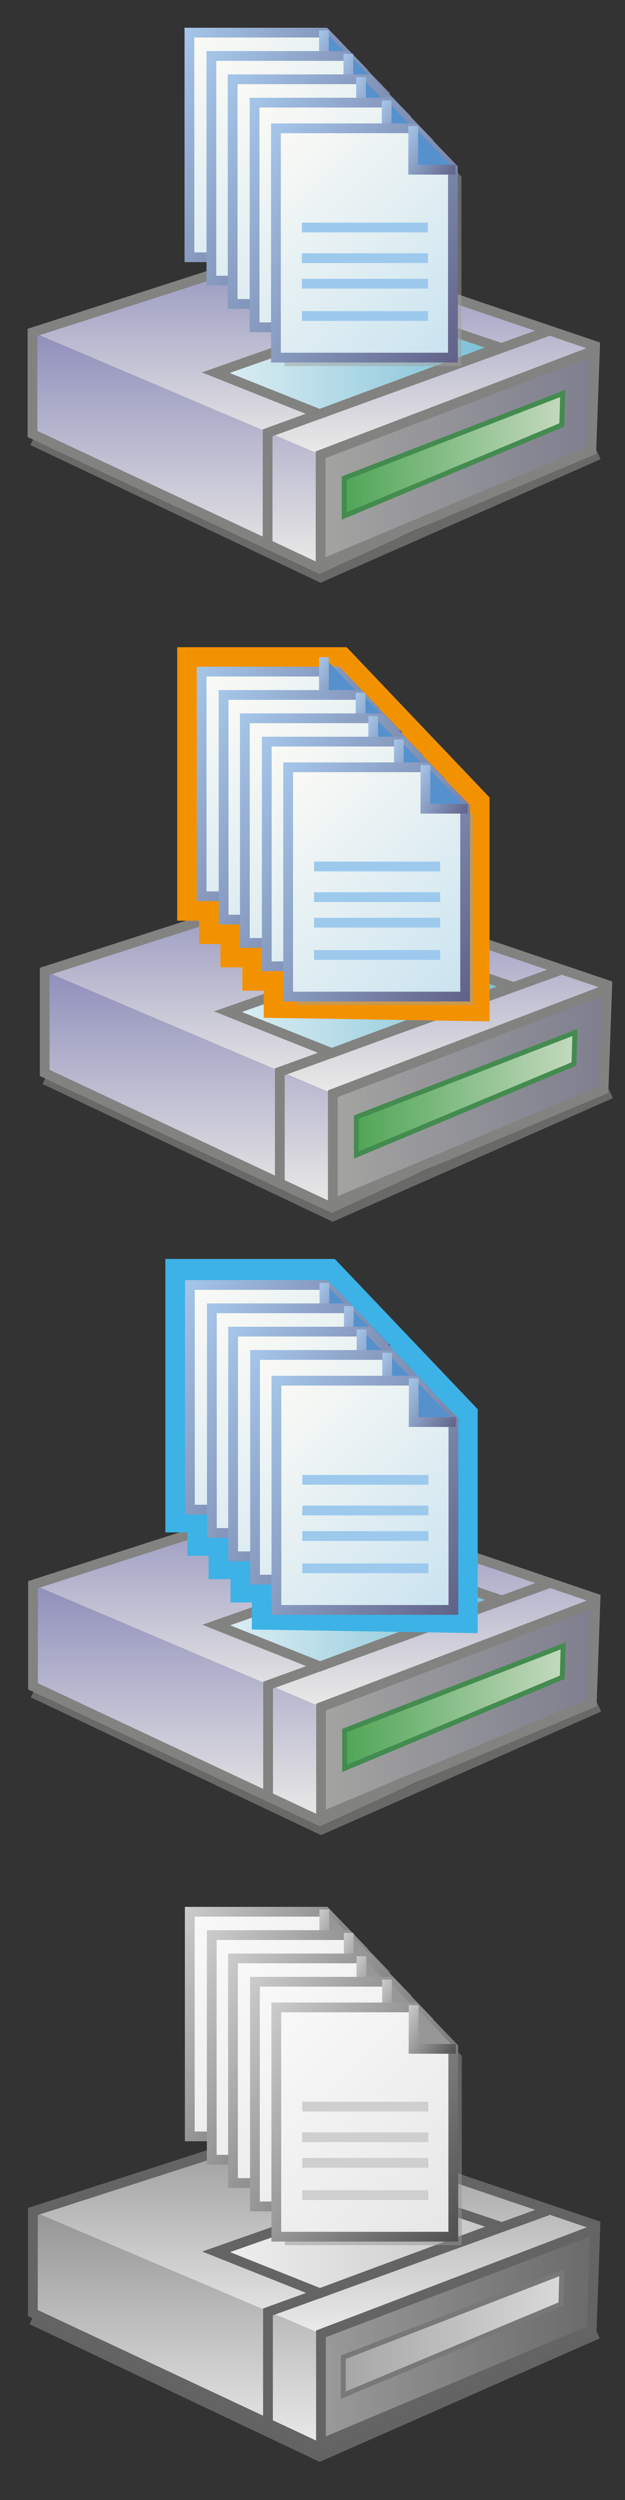 <?xml version="1.0" encoding="utf-8"?>
<!-- Generator: Adobe Illustrator 27.0.1, SVG Export Plug-In . SVG Version: 6.00 Build 0)  -->
<svg version="1.1" id="Calque_1" xmlns="http://www.w3.org/2000/svg" xmlns:xlink="http://www.w3.org/1999/xlink" x="0px" y="0px"
	 viewBox="0 0 512 2048" style="enable-background:new 0 0 512 2048;" xml:space="preserve">
<rect x="0" y="0" width="512" height="2048" fill="#333333" stroke="none"/>
<style type="text/css">
	.st0{opacity:0.5;fill:none;stroke:#A1A09F;stroke-width:8;stroke-miterlimit:10;enable-background:new    ;}
	.st1{fill:url(#SVGID_1_);}
	.st2{fill:url(#SVGID_00000099661683903069127630000016313929274192638371_);}
	.st3{fill:none;stroke:#020203;stroke-miterlimit:10;}
	.st4{fill:none;stroke:#828380;stroke-width:8;stroke-miterlimit:10;}
	.st5{fill:url(#SVGID_00000152260087557813485290000014756972672691488151_);stroke:#828380;stroke-width:8;stroke-miterlimit:10;}
	.st6{fill:url(#SVGID_00000041283657454046322210000017317683723567199878_);stroke:#448B50;stroke-width:4;stroke-miterlimit:10;}
	.st7{fill:url(#SVGID_00000039832147568365774740000016140841677859735953_);stroke:#828380;stroke-width:8;stroke-miterlimit:10;}
	.st8{opacity:0.5;fill:#A1A09F;enable-background:new    ;}
	.st9{fill:none;stroke:#3CB2E6;stroke-width:40;stroke-linecap:round;stroke-miterlimit:10;}
	.st10{fill:url(#SVGID_00000047769406999277853120000016914121389670790791_);}
	.st11{fill:url(#SVGID_00000007417246064102371420000002197594413632945342_);}
	.st12{fill:url(#SVGID_00000129203261480949398100000002345410838921682335_);stroke:#828380;stroke-width:8;stroke-miterlimit:10;}
	.st13{fill:url(#SVGID_00000027592502894945740620000007665852462444192682_);stroke:#448B50;stroke-width:4;stroke-miterlimit:10;}
	.st14{fill:url(#SVGID_00000119838514842981338740000010323245248542875040_);stroke:#828380;stroke-width:8;stroke-miterlimit:10;}
	.st15{fill:none;stroke:#F39200;stroke-width:40;stroke-miterlimit:10;}
	.st16{fill:url(#SVGID_00000112602768184746502590000008887924370218124164_);}
	.st17{fill:url(#SVGID_00000168088763309087183080000001394758278481955724_);}
	.st18{fill:url(#SVGID_00000005248742398025174360000011238534241788195986_);stroke:#828380;stroke-width:8;stroke-miterlimit:10;}
	.st19{fill:url(#SVGID_00000031193639299782190000000004910606189903158677_);stroke:#448B50;stroke-width:4;stroke-miterlimit:10;}
	.st20{fill:url(#SVGID_00000073696048831467073330000011509300914969746338_);stroke:#828380;stroke-width:8;stroke-miterlimit:10;}
	
		.st21{fill:url(#SVGID_00000112629847341626559270000002308336583106870938_);stroke:url(#SVGID_00000098213423829770647440000007790609023431488944_);stroke-width:8;stroke-miterlimit:10;}
	.st22{fill:#5591CD;stroke:url(#SVGID_00000144313928347109209570000014278672397602617738_);stroke-width:8;stroke-miterlimit:10;}
	.st23{fill:#5591CD;stroke:url(#SVGID_00000111186250831393049080000003598760289197476537_);stroke-width:8;stroke-miterlimit:10;}
	
		.st24{fill:url(#SVGID_00000022534560704160226400000010303180187252442034_);stroke:url(#SVGID_00000150089682510504330470000006797489643332514481_);stroke-width:8;stroke-miterlimit:10;}
	.st25{fill:#5591CD;stroke:url(#SVGID_00000160157266330032468280000012928537527527833221_);stroke-width:8;stroke-miterlimit:10;}
	.st26{fill:#5591CD;stroke:url(#SVGID_00000083778154024044915040000003853798796761552769_);stroke-width:8;stroke-miterlimit:10;}
	
		.st27{fill:url(#SVGID_00000002372038631281678500000017286735029316644269_);stroke:url(#SVGID_00000078011456953101999750000011763479523980582307_);stroke-width:8;stroke-miterlimit:10;}
	.st28{fill:#5591CD;stroke:url(#SVGID_00000130626484169632588140000016639268174688204463_);stroke-width:8;stroke-miterlimit:10;}
	.st29{fill:#5591CD;stroke:url(#SVGID_00000055694176678046933420000005049864939406377368_);stroke-width:8;stroke-miterlimit:10;}
	
		.st30{fill:url(#SVGID_00000018916578003845937070000007189369326787144625_);stroke:url(#SVGID_00000180330096681087778380000007802825294580695710_);stroke-width:8;stroke-miterlimit:10;}
	.st31{fill:#5591CD;stroke:url(#SVGID_00000039127443460917312140000003175953365406957977_);stroke-width:8;stroke-miterlimit:10;}
	.st32{fill:#5591CD;stroke:url(#SVGID_00000142857252457255452120000003309347079678740159_);stroke-width:8;stroke-miterlimit:10;}
	
		.st33{fill:url(#SVGID_00000002379704382182233670000008922577501111624637_);stroke:url(#SVGID_00000114772045728542813350000011667629032905839539_);stroke-width:8;stroke-miterlimit:10;}
	.st34{fill:#5591CD;stroke:url(#SVGID_00000109008172835426259440000018065805324454050704_);stroke-width:8;stroke-miterlimit:10;}
	.st35{fill:none;stroke:#9DC9ED;stroke-width:8;stroke-miterlimit:10;}
	
		.st36{fill:url(#SVGID_00000103244456931526848040000003439195799082103217_);stroke:url(#SVGID_00000134250894150047843450000009704119933367234210_);stroke-width:8;stroke-miterlimit:10;}
	.st37{fill:#5591CD;stroke:url(#SVGID_00000147908287926502693690000011917684861611707265_);stroke-width:8;stroke-miterlimit:10;}
	.st38{fill:#5591CD;stroke:url(#SVGID_00000162312855986507687920000011303053066299420311_);stroke-width:8;stroke-miterlimit:10;}
	
		.st39{fill:url(#SVGID_00000065061787734928905110000001511111544417236626_);stroke:url(#SVGID_00000133519982602960474030000001663229916548553146_);stroke-width:8;stroke-miterlimit:10;}
	.st40{fill:#5591CD;stroke:url(#SVGID_00000061449255498705671510000000840969143927735482_);stroke-width:8;stroke-miterlimit:10;}
	.st41{fill:#5591CD;stroke:url(#SVGID_00000052063202726562192120000004458644805019086774_);stroke-width:8;stroke-miterlimit:10;}
	
		.st42{fill:url(#SVGID_00000106853920856629971180000000589837126818816908_);stroke:url(#SVGID_00000053526293686735596610000008458814038757502899_);stroke-width:8;stroke-miterlimit:10;}
	.st43{fill:#5591CD;stroke:url(#SVGID_00000070084674788058864090000007796069202159098041_);stroke-width:8;stroke-miterlimit:10;}
	.st44{fill:#5591CD;stroke:url(#SVGID_00000049925871795742864970000002585548400496151198_);stroke-width:8;stroke-miterlimit:10;}
	
		.st45{fill:url(#SVGID_00000061471255692439033510000006795729036424511369_);stroke:url(#SVGID_00000049917704169788086450000002111909707582760613_);stroke-width:8;stroke-miterlimit:10;}
	.st46{fill:#5591CD;stroke:url(#SVGID_00000125590016807441083300000003526578404142646701_);stroke-width:8;stroke-miterlimit:10;}
	.st47{fill:#5591CD;stroke:url(#SVGID_00000156584244545652687010000015211944033328169141_);stroke-width:8;stroke-miterlimit:10;}
	
		.st48{fill:url(#SVGID_00000153705220234480043690000011542473724407209623_);stroke:url(#SVGID_00000068642581513939622170000004489791317823023529_);stroke-width:8;stroke-miterlimit:10;}
	.st49{fill:#5591CD;stroke:url(#SVGID_00000076565697257721436600000006644069831742940819_);stroke-width:8;stroke-miterlimit:10;}
	.st50{opacity:0.5;fill:none;stroke:#949494;stroke-width:8;stroke-miterlimit:10;enable-background:new    ;}
	.st51{fill:url(#SVGID_00000152248442598500953480000017260812963299540386_);}
	.st52{fill:url(#SVGID_00000155106632436000801340000001255012740159694009_);}
	.st53{fill:none;stroke:#000000;stroke-miterlimit:10;}
	.st54{fill:none;stroke:#646464;stroke-width:8;stroke-miterlimit:10;}
	.st55{fill:url(#SVGID_00000121988130330326201020000003227706456501414335_);stroke:#646464;stroke-width:8;stroke-miterlimit:10;}
	.st56{fill:url(#SVGID_00000064355224951705904480000001422090457614801838_);stroke:#787878;stroke-width:4;stroke-miterlimit:10;}
	.st57{fill:url(#SVGID_00000074434346455181235260000010147452561080557986_);stroke:#646464;stroke-width:8;stroke-miterlimit:10;}
	
		.st58{fill:url(#SVGID_00000046314442572368803870000018301830781661670314_);stroke:url(#SVGID_00000085222548382734043450000017024924451519939472_);stroke-width:8;stroke-miterlimit:10;}
	.st59{fill:#979797;stroke:url(#SVGID_00000137093266332400095770000008609943561702513281_);stroke-width:8;stroke-miterlimit:10;}
	.st60{fill:#979797;stroke:url(#SVGID_00000134245350537521336710000013410055493402422445_);stroke-width:8;stroke-miterlimit:10;}
	
		.st61{fill:url(#SVGID_00000038415615012485784430000018127787059414324917_);stroke:url(#SVGID_00000082329224878898191820000007025512584489431974_);stroke-width:8;stroke-miterlimit:10;}
	.st62{fill:#979797;stroke:url(#SVGID_00000126311263831188986490000003516982516179008432_);stroke-width:8;stroke-miterlimit:10;}
	.st63{fill:#979797;stroke:url(#SVGID_00000126308217890666726370000006747966708159568515_);stroke-width:8;stroke-miterlimit:10;}
	
		.st64{fill:url(#SVGID_00000035489018939161436040000006494600449962669702_);stroke:url(#SVGID_00000122715125300664642670000014290847730114696086_);stroke-width:8;stroke-miterlimit:10;}
	.st65{fill:#979797;stroke:url(#SVGID_00000029011779586421606630000002679979256486559117_);stroke-width:8;stroke-miterlimit:10;}
	.st66{fill:#979797;stroke:url(#SVGID_00000132085153043084996790000005378245405078959274_);stroke-width:8;stroke-miterlimit:10;}
	
		.st67{fill:url(#SVGID_00000081606665010167062820000015785055477885905844_);stroke:url(#SVGID_00000121995848264964106120000009368918768362086563_);stroke-width:8;stroke-miterlimit:10;}
	.st68{fill:#979797;stroke:url(#SVGID_00000105405911920040296870000014386257529189254289_);stroke-width:8;stroke-miterlimit:10;}
	.st69{fill:#979797;stroke:url(#SVGID_00000054958386224724282790000001988224731274111872_);stroke-width:8;stroke-miterlimit:10;}
	.st70{opacity:0.5;fill:#949494;enable-background:new    ;}
	
		.st71{fill:url(#SVGID_00000178910192390628273070000015822982769948429503_);stroke:url(#SVGID_00000150073096035242178290000013809523959438063500_);stroke-width:8;stroke-miterlimit:10;}
	.st72{fill:#979797;stroke:url(#SVGID_00000122698811649528971420000015996715776996928147_);stroke-width:8;stroke-miterlimit:10;}
	.st73{fill:none;stroke:#CFCFCF;stroke-width:8;stroke-miterlimit:10;}
	
		.st74{fill:url(#SVGID_00000103260243128383381420000006357378623348353458_);stroke:url(#SVGID_00000177453567302060170850000016857620295505724858_);stroke-width:8;stroke-miterlimit:10;}
	.st75{fill:#5591CD;stroke:url(#SVGID_00000155854914375439660230000018294347218421511086_);stroke-width:8;stroke-miterlimit:10;}
	.st76{fill:#5591CD;stroke:url(#SVGID_00000047054703662293470020000016888669385702865813_);stroke-width:8;stroke-miterlimit:10;}
	
		.st77{fill:url(#SVGID_00000077314494090469537470000003841397857208003488_);stroke:url(#SVGID_00000005974009480992508550000001250112817922452907_);stroke-width:8;stroke-miterlimit:10;}
	.st78{fill:#5591CD;stroke:url(#SVGID_00000079471995853428650720000015014888381686761873_);stroke-width:8;stroke-miterlimit:10;}
	.st79{fill:#5591CD;stroke:url(#SVGID_00000069359274018268642020000000772428843937988020_);stroke-width:8;stroke-miterlimit:10;}
	
		.st80{fill:url(#SVGID_00000126319197012255645320000009636530990094872483_);stroke:url(#SVGID_00000171712546998037325950000008958179241832311436_);stroke-width:8;stroke-miterlimit:10;}
	.st81{fill:#5591CD;stroke:url(#SVGID_00000040565808539734556730000010598365489670328722_);stroke-width:8;stroke-miterlimit:10;}
	.st82{fill:#5591CD;stroke:url(#SVGID_00000171696271958423791940000001937589693124273295_);stroke-width:8;stroke-miterlimit:10;}
	
		.st83{fill:url(#SVGID_00000084492412663168776890000004613015669577017993_);stroke:url(#SVGID_00000011709487072403053400000011435759519122047672_);stroke-width:8;stroke-miterlimit:10;}
	.st84{fill:#5591CD;stroke:url(#SVGID_00000010269070068794107670000002614591010863307907_);stroke-width:8;stroke-miterlimit:10;}
	.st85{fill:#5591CD;stroke:url(#SVGID_00000145758664180285287810000010133791744089672580_);stroke-width:8;stroke-miterlimit:10;}
	
		.st86{fill:url(#SVGID_00000042710676992359837760000001227174355312259506_);stroke:url(#SVGID_00000028322170686472364210000005325880524382011570_);stroke-width:8;stroke-miterlimit:10;}
	.st87{fill:#5591CD;stroke:url(#SVGID_00000085964934766015622720000016079643584616802967_);stroke-width:8;stroke-miterlimit:10;}
</style>
<polyline class="st0" points="27.02,1386.88 263.03,1498.93 490.8,1398.46 "/>
<linearGradient id="SVGID_1_" gradientUnits="userSpaceOnUse" x1="258.08" y1="-57.8" x2="258.08" y2="116.46" gradientTransform="matrix(1 0 0 1 0 1282)">
	<stop  offset="0" style="stop-color:#8F8FBC"/>
	<stop  offset="1" style="stop-color:#EBEAE7"/>
</linearGradient>
<polygon class="st1" points="28.43,1298.78 247.17,1224.2 487.73,1309.28 263.03,1398.46 "/>
<linearGradient id="SVGID_00000010293039264437904440000004855463010470085297_" gradientUnits="userSpaceOnUse" x1="144.6" y1="16.19" x2="144.6" y2="209.73" gradientTransform="matrix(1 0 0 1 0 1282)">
	<stop  offset="0" style="stop-color:#8F8FBC"/>
	<stop  offset="1" style="stop-color:#EBEAE7"/>
</linearGradient>
<polygon style="fill:url(#SVGID_00000010293039264437904440000004855463010470085297_);" points="27.02,1298.19 262.18,1398.02 
	262.18,1491.73 27.02,1381.42 "/>
<path class="st3" d="M365.1,1475.9"/>
<polygon class="st4" points="27.02,1381.42 27.02,1298.19 246.33,1227.51 487.73,1309.28 484.78,1389.34 262.18,1491.73 "/>
<linearGradient id="SVGID_00000134223020031302837550000016383794153984742829_" gradientUnits="userSpaceOnUse" x1="263.03" y1="118.595" x2="487.74" y2="118.595" gradientTransform="matrix(1 0 0 1 0 1282)">
	<stop  offset="0" style="stop-color:#A4A4A1"/>
	<stop  offset="1" style="stop-color:#7E7E8F"/>
</linearGradient>
<path style="fill:url(#SVGID_00000134223020031302837550000016383794153984742829_);stroke:#828380;stroke-width:8;stroke-miterlimit:10;" d="
	M263.03,1488.42c0-1.98,0-89.97,0-89.97l224.71-85.68l-2.95,82.37L263.03,1488.42z"/>
<polyline class="st4" points="219.62,1473.62 219.63,1380.46 448.76,1297.42 "/>
<linearGradient id="SVGID_00000183240410475724884060000009863843171189622448_" gradientUnits="userSpaceOnUse" x1="282.33" y1="116.46" x2="461.33" y2="116.46" gradientTransform="matrix(1 0 0 1 0 1282)">
	<stop  offset="0" style="stop-color:#50A657"/>
	<stop  offset="1" style="stop-color:#C4D9BE"/>
</linearGradient>
<polygon style="fill:url(#SVGID_00000183240410475724884060000009863843171189622448_);stroke:#448B50;stroke-width:4;stroke-miterlimit:10;" points="
	282.33,1417.61 461.33,1348.26 460.59,1374.03 282.33,1448.66 "/>
<linearGradient id="SVGID_00000006697696827658269090000009102474886558457221_" gradientUnits="userSpaceOnUse" x1="177.15" y1="40.9" x2="409.49" y2="40.9" gradientTransform="matrix(1 0 0 1 0 1282)">
	<stop  offset="0" style="stop-color:#DFEFF4"/>
	<stop  offset="1" style="stop-color:#78BFD5"/>
</linearGradient>
<polygon style="fill:url(#SVGID_00000006697696827658269090000009102474886558457221_);stroke:#828380;stroke-width:8;stroke-miterlimit:10;" points="
	177.15,1331.23 320.95,1280.67 409.49,1310.45 262.18,1365.13 "/>
<polygon class="st8" points="371.43,1163.46 371.43,1317.4 233.41,1317.4 233.41,1325.8 378.4,1325.8 378.4,1170.68 "/>
<polygon class="st9" points="155.46,1051.33 265.68,1051.33 371.32,1162.41 371.32,1317.53 226.33,1315.22 226.33,1292.7 
	208.83,1292.7 208.83,1273.59 190.86,1273.59 190.86,1254.48 173.46,1254.48 173.46,1235.36 155.46,1235.36 "/>
<polyline class="st0" points="36.63,884.42 272.64,996.47 500.41,896 "/>
<linearGradient id="SVGID_00000144295741620998612570000000972743654051105930_" gradientUnits="userSpaceOnUse" x1="267.69" y1="-560.26" x2="267.69" y2="-386" gradientTransform="matrix(1 0 0 1 0 1282)">
	<stop  offset="0" style="stop-color:#8F8FBC"/>
	<stop  offset="1" style="stop-color:#EBEAE7"/>
</linearGradient>
<polygon style="fill:url(#SVGID_00000144295741620998612570000000972743654051105930_);" points="38.04,796.32 256.78,721.74 
	497.34,806.82 272.64,896 "/>
<linearGradient id="SVGID_00000106830553377813075100000002395609795889592212_" gradientUnits="userSpaceOnUse" x1="154.21" y1="-486.27" x2="154.21" y2="-292.73" gradientTransform="matrix(1 0 0 1 0 1282)">
	<stop  offset="0" style="stop-color:#8F8FBC"/>
	<stop  offset="1" style="stop-color:#EBEAE7"/>
</linearGradient>
<polygon style="fill:url(#SVGID_00000106830553377813075100000002395609795889592212_);" points="36.63,795.73 271.79,895.56 
	271.79,989.27 36.63,878.96 "/>
<path class="st3" d="M366.71,970.44"/>
<polygon class="st4" points="36.63,878.96 36.63,795.73 255.94,725.05 497.34,806.82 494.39,886.88 271.79,989.27 "/>
<linearGradient id="SVGID_00000178898891246356443170000006381502110129127836_" gradientUnits="userSpaceOnUse" x1="272.64" y1="-383.865" x2="497.35" y2="-383.865" gradientTransform="matrix(1 0 0 1 0 1282)">
	<stop  offset="0" style="stop-color:#A4A4A1"/>
	<stop  offset="1" style="stop-color:#7E7E8F"/>
</linearGradient>
<path style="fill:url(#SVGID_00000178898891246356443170000006381502110129127836_);stroke:#828380;stroke-width:8;stroke-miterlimit:10;" d="
	M272.64,985.96c0-1.98,0-89.97,0-89.97l224.71-85.68l-2.95,82.37L272.64,985.96z"/>
<polyline class="st4" points="229.23,971.16 229.24,878 458.37,794.96 "/>
<linearGradient id="SVGID_00000088849974824369515100000005964161738697842602_" gradientUnits="userSpaceOnUse" x1="291.94" y1="-386" x2="470.94" y2="-386" gradientTransform="matrix(1 0 0 1 0 1282)">
	<stop  offset="0" style="stop-color:#50A657"/>
	<stop  offset="1" style="stop-color:#C4D9BE"/>
</linearGradient>
<polygon style="fill:url(#SVGID_00000088849974824369515100000005964161738697842602_);stroke:#448B50;stroke-width:4;stroke-miterlimit:10;" points="
	291.94,915.15 470.94,845.8 470.2,871.57 291.94,946.2 "/>
<linearGradient id="SVGID_00000181803915590854056930000000010480847897737378_" gradientUnits="userSpaceOnUse" x1="186.76" y1="-461.56" x2="419.1" y2="-461.56" gradientTransform="matrix(1 0 0 1 0 1282)">
	<stop  offset="0" style="stop-color:#DFEFF4"/>
	<stop  offset="1" style="stop-color:#78BFD5"/>
</linearGradient>
<polygon style="fill:url(#SVGID_00000181803915590854056930000000010480847897737378_);stroke:#828380;stroke-width:8;stroke-miterlimit:10;" points="
	186.76,828.77 330.56,778.21 419.1,807.99 271.79,862.67 "/>
<polygon class="st15" points="165.17,550.19 275.39,550.19 381.03,661.27 381.03,816.39 236.05,814.08 236.05,791.56 218.54,791.56 
	218.54,772.45 200.57,772.45 200.57,753.34 183.17,753.34 183.17,734.22 165.17,734.22 "/>
<polyline class="st0" points="26.63,360.96 262.64,473.01 490.41,372.55 "/>
<linearGradient id="SVGID_00000105427128514409830190000006857251681445295281_" gradientUnits="userSpaceOnUse" x1="257.69" y1="-1083.71" x2="257.69" y2="-909.45" gradientTransform="matrix(1 0 0 1 0 1282)">
	<stop  offset="0" style="stop-color:#8F8FBC"/>
	<stop  offset="1" style="stop-color:#EBEAE7"/>
</linearGradient>
<polygon style="fill:url(#SVGID_00000105427128514409830190000006857251681445295281_);" points="28.04,272.87 246.78,198.29 
	487.34,283.37 262.64,372.55 "/>
<linearGradient id="SVGID_00000046332303489871009040000009577740099165950636_" gradientUnits="userSpaceOnUse" x1="144.21" y1="-1009.73" x2="144.21" y2="-816.19" gradientTransform="matrix(1 0 0 1 0 1282)">
	<stop  offset="0" style="stop-color:#8F8FBC"/>
	<stop  offset="1" style="stop-color:#EBEAE7"/>
</linearGradient>
<polygon style="fill:url(#SVGID_00000046332303489871009040000009577740099165950636_);" points="26.63,272.27 261.79,372.11 
	261.79,465.81 26.63,355.5 "/>
<path class="st3" d="M366.71,456.99"/>
<polygon class="st4" points="26.63,355.5 26.63,272.27 245.94,201.6 487.34,283.37 484.39,363.43 261.79,465.81 "/>
<linearGradient id="SVGID_00000016792119140975427080000008090228388304352157_" gradientUnits="userSpaceOnUse" x1="262.64" y1="-907.325" x2="487.35" y2="-907.325" gradientTransform="matrix(1 0 0 1 0 1282)">
	<stop  offset="0" style="stop-color:#A4A4A1"/>
	<stop  offset="1" style="stop-color:#7E7E8F"/>
</linearGradient>
<path style="fill:url(#SVGID_00000016792119140975427080000008090228388304352157_);stroke:#828380;stroke-width:8;stroke-miterlimit:10;" d="
	M262.64,462.5c0-1.98,0-89.97,0-89.97l224.71-85.68l-2.95,82.37L262.64,462.5z"/>
<polyline class="st4" points="219.23,447.7 219.24,354.55 448.37,271.5 "/>
<linearGradient id="SVGID_00000114791498535393305210000016852336846692148898_" gradientUnits="userSpaceOnUse" x1="281.94" y1="-909.455" x2="460.94" y2="-909.455" gradientTransform="matrix(1 0 0 1 0 1282)">
	<stop  offset="0" style="stop-color:#50A657"/>
	<stop  offset="1" style="stop-color:#C4D9BE"/>
</linearGradient>
<polygon style="fill:url(#SVGID_00000114791498535393305210000016852336846692148898_);stroke:#448B50;stroke-width:4;stroke-miterlimit:10;" points="
	281.94,391.69 460.94,322.35 460.2,348.12 281.94,422.74 "/>
<linearGradient id="SVGID_00000131332532596259934780000000611564570974280070_" gradientUnits="userSpaceOnUse" x1="176.76" y1="-985.02" x2="409.1" y2="-985.02" gradientTransform="matrix(1 0 0 1 0 1282)">
	<stop  offset="0" style="stop-color:#DFEFF4"/>
	<stop  offset="1" style="stop-color:#78BFD5"/>
</linearGradient>
<polygon style="fill:url(#SVGID_00000131332532596259934780000000611564570974280070_);stroke:#828380;stroke-width:8;stroke-miterlimit:10;" points="
	176.76,305.31 320.56,254.75 409.1,284.54 261.79,339.21 "/>
<linearGradient id="SVGID_00000105418994603448210410000000578248448685375632_" gradientUnits="userSpaceOnUse" x1="136.95" y1="2003.05" x2="299.995" y2="1840.005" gradientTransform="matrix(1 0 0 -1 0 2048)">
	<stop  offset="0" style="stop-color:#FBFAF5"/>
	<stop  offset="1" style="stop-color:#C9E3F0"/>
</linearGradient>
<linearGradient id="SVGID_00000043421318791450361420000009925903928074870968_" gradientUnits="userSpaceOnUse" x1="124.201" y1="1978.557" x2="319.897" y2="1865.572" gradientTransform="matrix(1 0 0 -1 0 2048)">
	<stop  offset="0" style="stop-color:#A5C6EA"/>
	<stop  offset="1" style="stop-color:#616187"/>
</linearGradient>
<polygon style="fill:url(#SVGID_00000105418994603448210410000000578248448685375632_);stroke:url(#SVGID_00000043421318791450361420000009925903928074870968_);stroke-width:8;stroke-miterlimit:10;" points="
	297.23,210.76 155.17,210.76 155.17,26.73 266.32,26.73 297.23,58.78 "/>
<linearGradient id="SVGID_00000181766909075607554550000009442049231334353804_" gradientUnits="userSpaceOnUse" x1="253.935" y1="2010.132" x2="299.168" y2="1984.017" gradientTransform="matrix(1 0 0 -1 0 2048)">
	<stop  offset="0" style="stop-color:#A5C6EA"/>
	<stop  offset="1" style="stop-color:#616187"/>
</linearGradient>
<polyline style="fill:#5591CD;stroke:url(#SVGID_00000181766909075607554550000009442049231334353804_);stroke-width:8;stroke-miterlimit:10;" points="
	265.39,24.96 265.36,59.98 299.17,59.98 "/>
<linearGradient id="SVGID_00000155847043802201908550000001552393207210063038_" gradientUnits="userSpaceOnUse" x1="254.39" y1="2021.27" x2="254.39" y2="2021.27" gradientTransform="matrix(1 0 0 -1 0 2048)">
	<stop  offset="0" style="stop-color:#A5C6EA"/>
	<stop  offset="1" style="stop-color:#616187"/>
</linearGradient>
<path style="fill:#5591CD;stroke:url(#SVGID_00000155847043802201908550000001552393207210063038_);stroke-width:8;stroke-miterlimit:10;" d="
	M254.39,26.73"/>
<linearGradient id="SVGID_00000095336226785896583220000005245571628374172058_" gradientUnits="userSpaceOnUse" x1="154.95" y1="1983.93" x2="317.995" y2="1820.885" gradientTransform="matrix(1 0 0 -1 0 2048)">
	<stop  offset="0" style="stop-color:#FBFAF5"/>
	<stop  offset="1" style="stop-color:#C9E3F0"/>
</linearGradient>
<linearGradient id="SVGID_00000142893945918918382430000009099898661904220063_" gradientUnits="userSpaceOnUse" x1="142.2" y1="1959.437" x2="337.897" y2="1846.452" gradientTransform="matrix(1 0 0 -1 0 2048)">
	<stop  offset="0" style="stop-color:#A5C6EA"/>
	<stop  offset="1" style="stop-color:#616187"/>
</linearGradient>
<polygon style="fill:url(#SVGID_00000095336226785896583220000005245571628374172058_);stroke:url(#SVGID_00000142893945918918382430000009099898661904220063_);stroke-width:8;stroke-miterlimit:10;" points="
	315.23,229.88 173.17,229.88 173.17,45.85 284.32,45.85 315.23,77.89 "/>
<linearGradient id="SVGID_00000175302333989661547490000011454527352951978122_" gradientUnits="userSpaceOnUse" x1="273.935" y1="1991.012" x2="319.168" y2="1964.897" gradientTransform="matrix(1 0 0 -1 0 2048)">
	<stop  offset="0" style="stop-color:#A5C6EA"/>
	<stop  offset="1" style="stop-color:#616187"/>
</linearGradient>
<polyline style="fill:#5591CD;stroke:url(#SVGID_00000175302333989661547490000011454527352951978122_);stroke-width:8;stroke-miterlimit:10;" points="
	285.39,44.08 285.36,79.1 319.17,79.1 "/>
<linearGradient id="SVGID_00000108989915717714155880000006284387200181202599_" gradientUnits="userSpaceOnUse" x1="274.39" y1="2002.15" x2="274.39" y2="2002.15" gradientTransform="matrix(1 0 0 -1 0 2048)">
	<stop  offset="0" style="stop-color:#A5C6EA"/>
	<stop  offset="1" style="stop-color:#616187"/>
</linearGradient>
<path style="fill:#5591CD;stroke:url(#SVGID_00000108989915717714155880000006284387200181202599_);stroke-width:8;stroke-miterlimit:10;" d="
	M274.39,45.85"/>
<linearGradient id="SVGID_00000070120964115082685840000003824428231744517540_" gradientUnits="userSpaceOnUse" x1="172.35" y1="1964.82" x2="335.395" y2="1801.775" gradientTransform="matrix(1 0 0 -1 0 2048)">
	<stop  offset="0" style="stop-color:#FBFAF5"/>
	<stop  offset="1" style="stop-color:#C9E3F0"/>
</linearGradient>
<linearGradient id="SVGID_00000140702693569127120760000004232041641232218251_" gradientUnits="userSpaceOnUse" x1="159.6" y1="1940.327" x2="355.297" y2="1827.342" gradientTransform="matrix(1 0 0 -1 0 2048)">
	<stop  offset="0" style="stop-color:#A5C6EA"/>
	<stop  offset="1" style="stop-color:#616187"/>
</linearGradient>
<polygon style="fill:url(#SVGID_00000070120964115082685840000003824428231744517540_);stroke:url(#SVGID_00000140702693569127120760000004232041641232218251_);stroke-width:8;stroke-miterlimit:10;" points="
	332.63,248.99 190.57,248.99 190.57,64.96 301.72,64.96 332.63,97 "/>
<linearGradient id="SVGID_00000174574223490527515110000011190221741409399983_" gradientUnits="userSpaceOnUse" x1="284.336" y1="1971.902" x2="329.568" y2="1945.787" gradientTransform="matrix(1 0 0 -1 0 2048)">
	<stop  offset="0" style="stop-color:#A5C6EA"/>
	<stop  offset="1" style="stop-color:#616187"/>
</linearGradient>
<polyline style="fill:#5591CD;stroke:url(#SVGID_00000174574223490527515110000011190221741409399983_);stroke-width:8;stroke-miterlimit:10;" points="
	295.79,63.19 295.76,98.21 329.57,98.21 "/>
<linearGradient id="SVGID_00000011721134924627790850000013422208995140399512_" gradientUnits="userSpaceOnUse" x1="295.79" y1="1983.04" x2="295.79" y2="1983.04" gradientTransform="matrix(1 0 0 -1 0 2048)">
	<stop  offset="0" style="stop-color:#A5C6EA"/>
	<stop  offset="1" style="stop-color:#616187"/>
</linearGradient>
<path style="fill:#5591CD;stroke:url(#SVGID_00000011721134924627790850000013422208995140399512_);stroke-width:8;stroke-miterlimit:10;" d="
	M295.79,64.96"/>
<linearGradient id="SVGID_00000086650335006421302480000013186251127597785759_" gradientUnits="userSpaceOnUse" x1="190.322" y1="1945.703" x2="353.363" y2="1782.662" gradientTransform="matrix(1 0 0 -1 0 2048)">
	<stop  offset="0" style="stop-color:#FBFAF5"/>
	<stop  offset="1" style="stop-color:#C9E3F0"/>
</linearGradient>
<linearGradient id="SVGID_00000116230281258242446460000003047345345946374043_" gradientUnits="userSpaceOnUse" x1="177.573" y1="1921.211" x2="373.265" y2="1808.228" gradientTransform="matrix(1 0 0 -1 0 2048)">
	<stop  offset="0" style="stop-color:#A5C6EA"/>
	<stop  offset="1" style="stop-color:#616187"/>
</linearGradient>
<polygon style="fill:url(#SVGID_00000086650335006421302480000013186251127597785759_);stroke:url(#SVGID_00000116230281258242446460000003047345345946374043_);stroke-width:8;stroke-miterlimit:10;" points="
	350.6,268.1 208.54,268.1 208.54,84.08 319.69,84.08 350.6,116.12 "/>
<linearGradient id="SVGID_00000160165748969051395590000002565923011665171860_" gradientUnits="userSpaceOnUse" x1="305.305" y1="1952.792" x2="350.538" y2="1926.677" gradientTransform="matrix(1 0 0 -1 0 2048)">
	<stop  offset="0" style="stop-color:#A5C6EA"/>
	<stop  offset="1" style="stop-color:#616187"/>
</linearGradient>
<polyline style="fill:#5591CD;stroke:url(#SVGID_00000160165748969051395590000002565923011665171860_);stroke-width:8;stroke-miterlimit:10;" points="
	316.76,82.3 316.73,117.32 350.54,117.32 "/>
<linearGradient id="SVGID_00000103958484691652969620000000598881338498509209_" gradientUnits="userSpaceOnUse" x1="316.76" y1="1963.92" x2="316.76" y2="1963.92" gradientTransform="matrix(1 0 0 -1 0 2048)">
	<stop  offset="0" style="stop-color:#A5C6EA"/>
	<stop  offset="1" style="stop-color:#616187"/>
</linearGradient>
<path style="fill:#5591CD;stroke:url(#SVGID_00000103958484691652969620000000598881338498509209_);stroke-width:8;stroke-miterlimit:10;" d="
	M316.76,84.08"/>
<polygon class="st8" points="371.03,137.54 371.03,291.49 233.02,291.49 233.02,299.89 378,299.89 378,144.77 "/>
<linearGradient id="SVGID_00000158749181100760098490000014636230400426801799_" gradientUnits="userSpaceOnUse" x1="207.452" y1="1924.293" x2="373.858" y2="1757.888" gradientTransform="matrix(1 0 0 -1 0 2048)">
	<stop  offset="0" style="stop-color:#FBFAF5"/>
	<stop  offset="1" style="stop-color:#C9E3F0"/>
</linearGradient>
<linearGradient id="SVGID_00000098925600835350510590000017259752821169529753_" gradientUnits="userSpaceOnUse" x1="194.544" y1="1899.248" x2="394.076" y2="1784.049" gradientTransform="matrix(1 0 0 -1 0 2048)">
	<stop  offset="0" style="stop-color:#A5C6EA"/>
	<stop  offset="1" style="stop-color:#616187"/>
</linearGradient>
<polygon style="fill:url(#SVGID_00000158749181100760098490000014636230400426801799_);stroke:url(#SVGID_00000098925600835350510590000017259752821169529753_);stroke-width:8;stroke-miterlimit:10;" points="
	371.03,292.94 226.05,292.94 226.05,105.11 339.49,105.11 371.03,137.81 "/>
<linearGradient id="SVGID_00000048467801626521272530000001305216290923298712_" gradientUnits="userSpaceOnUse" x1="326.928" y1="1931.519" x2="372.99" y2="1904.925" gradientTransform="matrix(1 0 0 -1 0 2048)">
	<stop  offset="0" style="stop-color:#A5C6EA"/>
	<stop  offset="1" style="stop-color:#616187"/>
</linearGradient>
<polyline style="fill:#5591CD;stroke:url(#SVGID_00000048467801626521272530000001305216290923298712_);stroke-width:8;stroke-miterlimit:10;" points="
	338.54,103.3 338.5,139.04 373.01,139.04 "/>
<line class="st35" x1="247.29" y1="186.37" x2="350.57" y2="186.37"/>
<line class="st35" x1="247.29" y1="211.48" x2="350.57" y2="211.48"/>
<line class="st35" x1="247.29" y1="232.41" x2="350.57" y2="232.41"/>
<line class="st35" x1="247.29" y1="258.88" x2="350.57" y2="258.88"/>
<linearGradient id="SVGID_00000064329809631596001790000005694884605677035160_" gradientUnits="userSpaceOnUse" x1="137.343" y1="977.132" x2="300.387" y2="814.087" gradientTransform="matrix(1 0 0 -1 0 2048)">
	<stop  offset="0" style="stop-color:#FBFAF5"/>
	<stop  offset="1" style="stop-color:#C9E3F0"/>
</linearGradient>
<linearGradient id="SVGID_00000109009938780952813180000016798691018256371082_" gradientUnits="userSpaceOnUse" x1="124.592" y1="952.639" x2="320.288" y2="839.654" gradientTransform="matrix(1 0 0 -1 0 2048)">
	<stop  offset="0" style="stop-color:#A5C6EA"/>
	<stop  offset="1" style="stop-color:#616187"/>
</linearGradient>
<polygon style="fill:url(#SVGID_00000064329809631596001790000005694884605677035160_);stroke:url(#SVGID_00000109009938780952813180000016798691018256371082_);stroke-width:8;stroke-miterlimit:10;" points="
	297.62,1236.68 155.56,1236.68 155.56,1052.65 266.72,1052.65 297.62,1084.69 "/>
<linearGradient id="SVGID_00000040538914317564717790000015881467682892309683_" gradientUnits="userSpaceOnUse" x1="254.326" y1="984.212" x2="299.558" y2="958.097" gradientTransform="matrix(1 0 0 -1 0 2048)">
	<stop  offset="0" style="stop-color:#A5C6EA"/>
	<stop  offset="1" style="stop-color:#616187"/>
</linearGradient>
<polyline style="fill:#5591CD;stroke:url(#SVGID_00000040538914317564717790000015881467682892309683_);stroke-width:8;stroke-miterlimit:10;" points="
	265.78,1050.88 265.75,1085.9 299.56,1085.9 "/>
<linearGradient id="SVGID_00000079472361005361912780000004613278470435557764_" gradientUnits="userSpaceOnUse" x1="252.78" y1="995.35" x2="252.78" y2="995.35" gradientTransform="matrix(1 0 0 -1 0 2048)">
	<stop  offset="0" style="stop-color:#A5C6EA"/>
	<stop  offset="1" style="stop-color:#616187"/>
</linearGradient>
<path style="fill:#5591CD;stroke:url(#SVGID_00000079472361005361912780000004613278470435557764_);stroke-width:8;stroke-miterlimit:10;" d="
	M252.78,1052.65"/>
<linearGradient id="SVGID_00000050638698052339014780000010315626125075354785_" gradientUnits="userSpaceOnUse" x1="155.343" y1="958.023" x2="318.387" y2="794.977" gradientTransform="matrix(1 0 0 -1 0 2048)">
	<stop  offset="0" style="stop-color:#FBFAF5"/>
	<stop  offset="1" style="stop-color:#C9E3F0"/>
</linearGradient>
<linearGradient id="SVGID_00000150795331759691974980000008144150060708906925_" gradientUnits="userSpaceOnUse" x1="142.592" y1="933.529" x2="338.288" y2="820.544" gradientTransform="matrix(1 0 0 -1 0 2048)">
	<stop  offset="0" style="stop-color:#A5C6EA"/>
	<stop  offset="1" style="stop-color:#616187"/>
</linearGradient>
<polygon style="fill:url(#SVGID_00000050638698052339014780000010315626125075354785_);stroke:url(#SVGID_00000150795331759691974980000008144150060708906925_);stroke-width:8;stroke-miterlimit:10;" points="
	315.62,1255.79 173.56,1255.79 173.56,1071.76 284.72,1071.76 315.62,1103.8 "/>
<linearGradient id="SVGID_00000120556205330285548260000013291390478866130082_" gradientUnits="userSpaceOnUse" x1="274.325" y1="965.102" x2="319.558" y2="938.987" gradientTransform="matrix(1 0 0 -1 0 2048)">
	<stop  offset="0" style="stop-color:#A5C6EA"/>
	<stop  offset="1" style="stop-color:#616187"/>
</linearGradient>
<polyline style="fill:#5591CD;stroke:url(#SVGID_00000120556205330285548260000013291390478866130082_);stroke-width:8;stroke-miterlimit:10;" points="
	285.78,1069.99 285.75,1105.01 319.56,1105.01 "/>
<linearGradient id="SVGID_00000088812900421111892660000005726398353947110301_" gradientUnits="userSpaceOnUse" x1="272.78" y1="976.24" x2="272.78" y2="976.24" gradientTransform="matrix(1 0 0 -1 0 2048)">
	<stop  offset="0" style="stop-color:#A5C6EA"/>
	<stop  offset="1" style="stop-color:#616187"/>
</linearGradient>
<path style="fill:#5591CD;stroke:url(#SVGID_00000088812900421111892660000005726398353947110301_);stroke-width:8;stroke-miterlimit:10;" d="
	M272.78,1071.76"/>
<linearGradient id="SVGID_00000016777221372401165020000003118632639579298732_" gradientUnits="userSpaceOnUse" x1="172.74" y1="938.9" x2="335.785" y2="775.855" gradientTransform="matrix(1 0 0 -1 0 2048)">
	<stop  offset="0" style="stop-color:#FBFAF5"/>
	<stop  offset="1" style="stop-color:#C9E3F0"/>
</linearGradient>
<linearGradient id="SVGID_00000158726877005468536820000018278540086909803404_" gradientUnits="userSpaceOnUse" x1="159.99" y1="914.407" x2="355.687" y2="801.422" gradientTransform="matrix(1 0 0 -1 0 2048)">
	<stop  offset="0" style="stop-color:#A5C6EA"/>
	<stop  offset="1" style="stop-color:#616187"/>
</linearGradient>
<polygon style="fill:url(#SVGID_00000016777221372401165020000003118632639579298732_);stroke:url(#SVGID_00000158726877005468536820000018278540086909803404_);stroke-width:8;stroke-miterlimit:10;" points="
	333.02,1274.91 190.96,1274.91 190.96,1090.88 302.11,1090.88 333.02,1122.92 "/>
<linearGradient id="SVGID_00000076576694122941341160000001261683537882131335_" gradientUnits="userSpaceOnUse" x1="284.726" y1="945.992" x2="329.958" y2="919.877" gradientTransform="matrix(1 0 0 -1 0 2048)">
	<stop  offset="0" style="stop-color:#A5C6EA"/>
	<stop  offset="1" style="stop-color:#616187"/>
</linearGradient>
<polyline style="fill:#5591CD;stroke:url(#SVGID_00000076576694122941341160000001261683537882131335_);stroke-width:8;stroke-miterlimit:10;" points="
	296.18,1089.1 296.15,1124.12 329.96,1124.12 "/>
<linearGradient id="SVGID_00000164511501903368803550000006042702899191318148_" gradientUnits="userSpaceOnUse" x1="296.18" y1="957.12" x2="296.18" y2="957.12" gradientTransform="matrix(1 0 0 -1 0 2048)">
	<stop  offset="0" style="stop-color:#A5C6EA"/>
	<stop  offset="1" style="stop-color:#616187"/>
</linearGradient>
<path style="fill:#5591CD;stroke:url(#SVGID_00000164511501903368803550000006042702899191318148_);stroke-width:8;stroke-miterlimit:10;" d="
	M296.18,1090.88"/>
<linearGradient id="SVGID_00000095307755952811302690000011453601871236990347_" gradientUnits="userSpaceOnUse" x1="190.71" y1="919.79" x2="353.755" y2="756.745" gradientTransform="matrix(1 0 0 -1 0 2048)">
	<stop  offset="0" style="stop-color:#FBFAF5"/>
	<stop  offset="1" style="stop-color:#C9E3F0"/>
</linearGradient>
<linearGradient id="SVGID_00000053536408861833720480000018207589452521091745_" gradientUnits="userSpaceOnUse" x1="177.96" y1="895.297" x2="373.657" y2="782.312" gradientTransform="matrix(1 0 0 -1 0 2048)">
	<stop  offset="0" style="stop-color:#A5C6EA"/>
	<stop  offset="1" style="stop-color:#616187"/>
</linearGradient>
<polygon style="fill:url(#SVGID_00000095307755952811302690000011453601871236990347_);stroke:url(#SVGID_00000053536408861833720480000018207589452521091745_);stroke-width:8;stroke-miterlimit:10;" points="
	350.99,1294.02 208.93,1294.02 208.93,1109.99 320.08,1109.99 350.99,1142.03 "/>
<linearGradient id="SVGID_00000124840100305571624410000015457428520439583919_" gradientUnits="userSpaceOnUse" x1="305.695" y1="926.872" x2="350.928" y2="900.757" gradientTransform="matrix(1 0 0 -1 0 2048)">
	<stop  offset="0" style="stop-color:#A5C6EA"/>
	<stop  offset="1" style="stop-color:#616187"/>
</linearGradient>
<polyline style="fill:#5591CD;stroke:url(#SVGID_00000124840100305571624410000015457428520439583919_);stroke-width:8;stroke-miterlimit:10;" points="
	317.15,1108.22 317.12,1143.24 350.93,1143.24 "/>
<linearGradient id="SVGID_00000036239071847862524610000011785021192673701289_" gradientUnits="userSpaceOnUse" x1="317.15" y1="938.01" x2="317.15" y2="938.01" gradientTransform="matrix(1 0 0 -1 0 2048)">
	<stop  offset="0" style="stop-color:#A5C6EA"/>
	<stop  offset="1" style="stop-color:#616187"/>
</linearGradient>
<path style="fill:#5591CD;stroke:url(#SVGID_00000036239071847862524610000011785021192673701289_);stroke-width:8;stroke-miterlimit:10;" d="
	M317.15,1109.99"/>
<linearGradient id="SVGID_00000064313115824919161350000003803647238898591906_" gradientUnits="userSpaceOnUse" x1="207.845" y1="898.375" x2="374.25" y2="731.97" gradientTransform="matrix(1 0 0 -1 0 2048)">
	<stop  offset="0" style="stop-color:#FBFAF5"/>
	<stop  offset="1" style="stop-color:#C9E3F0"/>
</linearGradient>
<linearGradient id="SVGID_00000114071110046628664260000000663315213274220471_" gradientUnits="userSpaceOnUse" x1="194.936" y1="873.332" x2="394.471" y2="758.13" gradientTransform="matrix(1 0 0 -1 0 2048)">
	<stop  offset="0" style="stop-color:#A5C6EA"/>
	<stop  offset="1" style="stop-color:#616187"/>
</linearGradient>
<polygon style="fill:url(#SVGID_00000064313115824919161350000003803647238898591906_);stroke:url(#SVGID_00000114071110046628664260000000663315213274220471_);stroke-width:8;stroke-miterlimit:10;" points="
	371.43,1318.85 226.44,1318.85 226.44,1131.03 339.88,1131.03 371.43,1163.73 "/>
<linearGradient id="SVGID_00000015320126552702999900000005620257636068498052_" gradientUnits="userSpaceOnUse" x1="327.32" y1="905.602" x2="373.389" y2="879.004" gradientTransform="matrix(1 0 0 -1 0 2048)">
	<stop  offset="0" style="stop-color:#A5C6EA"/>
	<stop  offset="1" style="stop-color:#616187"/>
</linearGradient>
<polyline style="fill:#5591CD;stroke:url(#SVGID_00000015320126552702999900000005620257636068498052_);stroke-width:8;stroke-miterlimit:10;" points="
	338.93,1129.22 338.9,1164.96 373.41,1164.96 "/>
<line class="st35" x1="247.68" y1="1212.29" x2="350.96" y2="1212.29"/>
<line class="st35" x1="247.68" y1="1237.4" x2="350.96" y2="1237.4"/>
<line class="st35" x1="247.68" y1="1258.32" x2="350.96" y2="1258.32"/>
<line class="st35" x1="247.68" y1="1284.79" x2="350.96" y2="1284.79"/>
<polyline class="st50" points="25.92,1900.34 261.93,2012.39 489.7,1911.92 "/>
<linearGradient id="SVGID_00000077313867945768993080000003088231490822068877_" gradientUnits="userSpaceOnUse" x1="257.98" y1="455.66" x2="257.98" y2="629.92" gradientTransform="matrix(1 0 0 1 0 1282)">
	<stop  offset="0" style="stop-color:#959595"/>
	<stop  offset="1" style="stop-color:#EBEBEB"/>
</linearGradient>
<polygon style="fill:url(#SVGID_00000077313867945768993080000003088231490822068877_);" points="28.33,1812.24 247.07,1737.66 
	487.63,1822.74 262.93,1911.92 "/>
<linearGradient id="SVGID_00000080165613925280614090000015135083287689919621_" gradientUnits="userSpaceOnUse" x1="144.5" y1="529.65" x2="144.5" y2="723.19" gradientTransform="matrix(1 0 0 1 0 1282)">
	<stop  offset="0" style="stop-color:#959595"/>
	<stop  offset="1" style="stop-color:#EBEBEB"/>
</linearGradient>
<polygon style="fill:url(#SVGID_00000080165613925280614090000015135083287689919621_);" points="26.92,1811.65 262.08,1911.48 
	262.08,2005.19 26.92,1894.88 "/>
<path class="st53" d="M358,1996.36"/>
<polygon class="st54" points="26.92,1894.88 26.92,1811.65 246.23,1740.97 487.63,1822.74 484.68,1902.8 262.08,2005.19 "/>
<linearGradient id="SVGID_00000113350701668675471210000002213433710342278281_" gradientUnits="userSpaceOnUse" x1="262.93" y1="632.055" x2="487.64" y2="632.055" gradientTransform="matrix(1 0 0 1 0 1282)">
	<stop  offset="0" style="stop-color:#9A9A9A"/>
	<stop  offset="1" style="stop-color:#6A6A6A"/>
</linearGradient>
<path style="fill:url(#SVGID_00000113350701668675471210000002213433710342278281_);stroke:#646464;stroke-width:8;stroke-miterlimit:10;" d="
	M262.93,2001.88c0-1.98,0-89.97,0-89.97l224.71-85.68l-2.95,82.37L262.93,2001.88z"/>
<polyline class="st54" points="219.52,1987.08 219.53,1893.92 448.66,1810.88 "/>
<linearGradient id="SVGID_00000161628044955441365820000012667068155785928355_" gradientUnits="userSpaceOnUse" x1="281.23" y1="629.92" x2="460.23" y2="629.92" gradientTransform="matrix(1 0 0 1 0 1282)">
	<stop  offset="0" style="stop-color:#A6A6A6"/>
	<stop  offset="1" style="stop-color:#D9D9D9"/>
</linearGradient>
<polygon style="fill:url(#SVGID_00000161628044955441365820000012667068155785928355_);stroke:#787878;stroke-width:4;stroke-miterlimit:10;" points="
	281.23,1931.07 460.23,1861.72 459.49,1887.49 281.23,1962.12 "/>
<linearGradient id="SVGID_00000041267309145385388140000004489492683844647572_" gradientUnits="userSpaceOnUse" x1="177.05" y1="554.36" x2="409.39" y2="554.36" gradientTransform="matrix(1 0 0 1 0 1282)">
	<stop  offset="0" style="stop-color:#F0F0F0"/>
	<stop  offset="1" style="stop-color:#C6C6C6"/>
</linearGradient>
<polygon style="fill:url(#SVGID_00000041267309145385388140000004489492683844647572_);stroke:#646464;stroke-width:8;stroke-miterlimit:10;" points="
	177.05,1844.69 320.85,1794.13 409.39,1823.91 262.08,1878.59 "/>
<linearGradient id="SVGID_00000048496818087840884550000012954361194443767427_" gradientUnits="userSpaceOnUse" x1="137.24" y1="463.67" x2="300.285" y2="300.625" gradientTransform="matrix(1 0 0 -1 0 2048)">
	<stop  offset="0" style="stop-color:#F9F9F9"/>
	<stop  offset="1" style="stop-color:#E6E6E6"/>
</linearGradient>
<linearGradient id="SVGID_00000158023957300600249330000005966981434349199021_" gradientUnits="userSpaceOnUse" x1="124.49" y1="439.177" x2="320.187" y2="326.192" gradientTransform="matrix(1 0 0 -1 0 2048)">
	<stop  offset="0" style="stop-color:#CCCCCC"/>
	<stop  offset="1" style="stop-color:#4F4F4F"/>
</linearGradient>
<polygon style="fill:url(#SVGID_00000048496818087840884550000012954361194443767427_);stroke:url(#SVGID_00000158023957300600249330000005966981434349199021_);stroke-width:8;stroke-miterlimit:10;" points="
	297.52,1750.14 155.46,1750.14 155.46,1566.11 266.61,1566.11 297.52,1598.15 "/>
<linearGradient id="SVGID_00000112590672387030153930000004214103575977630364_" gradientUnits="userSpaceOnUse" x1="254.226" y1="470.762" x2="299.458" y2="444.647" gradientTransform="matrix(1 0 0 -1 0 2048)">
	<stop  offset="0" style="stop-color:#CCCCCC"/>
	<stop  offset="1" style="stop-color:#4F4F4F"/>
</linearGradient>
<polyline style="fill:#979797;stroke:url(#SVGID_00000112590672387030153930000004214103575977630364_);stroke-width:8;stroke-miterlimit:10;" points="
	265.68,1564.33 265.65,1599.35 299.46,1599.35 "/>
<linearGradient id="SVGID_00000123410561259634532740000008335687255813555091_" gradientUnits="userSpaceOnUse" x1="254.68" y1="481.89" x2="254.68" y2="481.89" gradientTransform="matrix(1 0 0 -1 0 2048)">
	<stop  offset="0" style="stop-color:#CCCCCC"/>
	<stop  offset="1" style="stop-color:#4F4F4F"/>
</linearGradient>
<path style="fill:#979797;stroke:url(#SVGID_00000123410561259634532740000008335687255813555091_);stroke-width:8;stroke-miterlimit:10;" d="
	M254.68,1566.11"/>
<linearGradient id="SVGID_00000145761613641591887460000011318880478362242747_" gradientUnits="userSpaceOnUse" x1="155.24" y1="444.56" x2="318.285" y2="281.515" gradientTransform="matrix(1 0 0 -1 0 2048)">
	<stop  offset="0" style="stop-color:#F9F9F9"/>
	<stop  offset="1" style="stop-color:#E6E6E6"/>
</linearGradient>
<linearGradient id="SVGID_00000031198607066753149060000002708532181768134807_" gradientUnits="userSpaceOnUse" x1="142.49" y1="420.067" x2="338.187" y2="307.082" gradientTransform="matrix(1 0 0 -1 0 2048)">
	<stop  offset="0" style="stop-color:#CCCCCC"/>
	<stop  offset="1" style="stop-color:#4F4F4F"/>
</linearGradient>
<polygon style="fill:url(#SVGID_00000145761613641591887460000011318880478362242747_);stroke:url(#SVGID_00000031198607066753149060000002708532181768134807_);stroke-width:8;stroke-miterlimit:10;" points="
	315.52,1769.25 173.46,1769.25 173.46,1585.22 284.61,1585.22 315.52,1617.26 "/>
<linearGradient id="SVGID_00000063593843313519725040000016456277362622088337_" gradientUnits="userSpaceOnUse" x1="274.226" y1="451.642" x2="319.458" y2="425.527" gradientTransform="matrix(1 0 0 -1 0 2048)">
	<stop  offset="0" style="stop-color:#CCCCCC"/>
	<stop  offset="1" style="stop-color:#4F4F4F"/>
</linearGradient>
<polyline style="fill:#979797;stroke:url(#SVGID_00000063593843313519725040000016456277362622088337_);stroke-width:8;stroke-miterlimit:10;" points="
	285.68,1583.45 285.65,1618.47 319.46,1618.47 "/>
<linearGradient id="SVGID_00000023247056013055664930000005483682573061503114_" gradientUnits="userSpaceOnUse" x1="274.68" y1="462.78" x2="274.68" y2="462.78" gradientTransform="matrix(1 0 0 -1 0 2048)">
	<stop  offset="0" style="stop-color:#CCCCCC"/>
	<stop  offset="1" style="stop-color:#4F4F4F"/>
</linearGradient>
<path style="fill:#979797;stroke:url(#SVGID_00000023247056013055664930000005483682573061503114_);stroke-width:8;stroke-miterlimit:10;" d="
	M274.68,1585.22"/>
<linearGradient id="SVGID_00000162349437490634094420000007628598104058435244_" gradientUnits="userSpaceOnUse" x1="172.64" y1="425.45" x2="335.685" y2="262.405" gradientTransform="matrix(1 0 0 -1 0 2048)">
	<stop  offset="0" style="stop-color:#F9F9F9"/>
	<stop  offset="1" style="stop-color:#E6E6E6"/>
</linearGradient>
<linearGradient id="SVGID_00000168835836248372682710000003933178035331685301_" gradientUnits="userSpaceOnUse" x1="159.89" y1="400.957" x2="355.587" y2="287.972" gradientTransform="matrix(1 0 0 -1 0 2048)">
	<stop  offset="0" style="stop-color:#CCCCCC"/>
	<stop  offset="1" style="stop-color:#4F4F4F"/>
</linearGradient>
<polygon style="fill:url(#SVGID_00000162349437490634094420000007628598104058435244_);stroke:url(#SVGID_00000168835836248372682710000003933178035331685301_);stroke-width:8;stroke-miterlimit:10;" points="
	332.92,1788.36 190.86,1788.36 190.86,1604.33 302.01,1604.33 332.92,1636.37 "/>
<linearGradient id="SVGID_00000086662426443516962820000004358535688720166299_" gradientUnits="userSpaceOnUse" x1="284.625" y1="432.532" x2="329.858" y2="406.417" gradientTransform="matrix(1 0 0 -1 0 2048)">
	<stop  offset="0" style="stop-color:#CCCCCC"/>
	<stop  offset="1" style="stop-color:#4F4F4F"/>
</linearGradient>
<polyline style="fill:#979797;stroke:url(#SVGID_00000086662426443516962820000004358535688720166299_);stroke-width:8;stroke-miterlimit:10;" points="
	296.08,1602.56 296.05,1637.58 329.86,1637.58 "/>
<linearGradient id="SVGID_00000120535490025642832650000015133484547932028086_" gradientUnits="userSpaceOnUse" x1="296.08" y1="443.67" x2="296.08" y2="443.67" gradientTransform="matrix(1 0 0 -1 0 2048)">
	<stop  offset="0" style="stop-color:#CCCCCC"/>
	<stop  offset="1" style="stop-color:#4F4F4F"/>
</linearGradient>
<path style="fill:#979797;stroke:url(#SVGID_00000120535490025642832650000015133484547932028086_);stroke-width:8;stroke-miterlimit:10;" d="
	M296.08,1604.33"/>
<linearGradient id="SVGID_00000132081472519195032650000000104465352896404117_" gradientUnits="userSpaceOnUse" x1="190.61" y1="406.33" x2="353.655" y2="243.285" gradientTransform="matrix(1 0 0 -1 0 2048)">
	<stop  offset="0" style="stop-color:#F9F9F9"/>
	<stop  offset="1" style="stop-color:#E6E6E6"/>
</linearGradient>
<linearGradient id="SVGID_00000154394328691314276900000014292763523601617033_" gradientUnits="userSpaceOnUse" x1="177.86" y1="381.837" x2="373.557" y2="268.852" gradientTransform="matrix(1 0 0 -1 0 2048)">
	<stop  offset="0" style="stop-color:#CCCCCC"/>
	<stop  offset="1" style="stop-color:#4F4F4F"/>
</linearGradient>
<polygon style="fill:url(#SVGID_00000132081472519195032650000000104465352896404117_);stroke:url(#SVGID_00000154394328691314276900000014292763523601617033_);stroke-width:8;stroke-miterlimit:10;" points="
	350.89,1807.48 208.83,1807.48 208.83,1623.45 319.98,1623.45 350.89,1655.49 "/>
<linearGradient id="SVGID_00000034064209091350186050000015306889564255266460_" gradientUnits="userSpaceOnUse" x1="305.596" y1="413.422" x2="350.828" y2="387.307" gradientTransform="matrix(1 0 0 -1 0 2048)">
	<stop  offset="0" style="stop-color:#CCCCCC"/>
	<stop  offset="1" style="stop-color:#4F4F4F"/>
</linearGradient>
<polyline style="fill:#979797;stroke:url(#SVGID_00000034064209091350186050000015306889564255266460_);stroke-width:8;stroke-miterlimit:10;" points="
	317.05,1621.67 317.02,1656.69 350.83,1656.69 "/>
<linearGradient id="SVGID_00000098916018460316082590000001101294323714664839_" gradientUnits="userSpaceOnUse" x1="317.05" y1="424.55" x2="317.05" y2="424.55" gradientTransform="matrix(1 0 0 -1 0 2048)">
	<stop  offset="0" style="stop-color:#CCCCCC"/>
	<stop  offset="1" style="stop-color:#4F4F4F"/>
</linearGradient>
<path style="fill:#979797;stroke:url(#SVGID_00000098916018460316082590000001101294323714664839_);stroke-width:8;stroke-miterlimit:10;" d="
	M317.05,1623.45"/>
<polygon class="st70" points="371.32,1676.91 371.32,1830.86 233.31,1830.86 233.31,1839.26 378.29,1839.26 378.29,1684.14 "/>
<linearGradient id="SVGID_00000016755061564328942830000006813643858911356323_" gradientUnits="userSpaceOnUse" x1="207.743" y1="384.923" x2="374.147" y2="218.517" gradientTransform="matrix(1 0 0 -1 0 2048)">
	<stop  offset="0" style="stop-color:#F9F9F9"/>
	<stop  offset="1" style="stop-color:#E6E6E6"/>
</linearGradient>
<linearGradient id="SVGID_00000158729388219425482190000016277565961194572703_" gradientUnits="userSpaceOnUse" x1="194.834" y1="359.878" x2="394.366" y2="244.678" gradientTransform="matrix(1 0 0 -1 0 2048)">
	<stop  offset="0" style="stop-color:#CCCCCC"/>
	<stop  offset="1" style="stop-color:#4F4F4F"/>
</linearGradient>
<polygon style="fill:url(#SVGID_00000016755061564328942830000006813643858911356323_);stroke:url(#SVGID_00000158729388219425482190000016277565961194572703_);stroke-width:8;stroke-miterlimit:10;" points="
	371.32,1832.31 226.34,1832.31 226.34,1644.48 339.78,1644.48 371.32,1677.18 "/>
<linearGradient id="SVGID_00000037687128935762950690000015372577887012656311_" gradientUnits="userSpaceOnUse" x1="327.215" y1="392.146" x2="373.282" y2="365.549" gradientTransform="matrix(1 0 0 -1 0 2048)">
	<stop  offset="0" style="stop-color:#CCCCCC"/>
	<stop  offset="1" style="stop-color:#4F4F4F"/>
</linearGradient>
<polyline style="fill:#979797;stroke:url(#SVGID_00000037687128935762950690000015372577887012656311_);stroke-width:8;stroke-miterlimit:10;" points="
	338.83,1642.67 338.79,1678.42 373.3,1678.42 "/>
<line class="st73" x1="247.58" y1="1725.74" x2="350.86" y2="1725.74"/>
<line class="st73" x1="247.58" y1="1750.86" x2="350.86" y2="1750.86"/>
<line class="st73" x1="247.58" y1="1771.78" x2="350.86" y2="1771.78"/>
<line class="st73" x1="247.58" y1="1798.25" x2="350.86" y2="1798.25"/>
<linearGradient id="SVGID_00000074412987176428051090000005518798236676359558_" gradientUnits="userSpaceOnUse" x1="146.95" y1="1479.59" x2="309.995" y2="1316.545" gradientTransform="matrix(1 0 0 -1 0 2048)">
	<stop  offset="0" style="stop-color:#FBFAF5"/>
	<stop  offset="1" style="stop-color:#C9E3F0"/>
</linearGradient>
<linearGradient id="SVGID_00000022519513525820893340000018087279868143993521_" gradientUnits="userSpaceOnUse" x1="134.2" y1="1455.097" x2="329.897" y2="1342.112" gradientTransform="matrix(1 0 0 -1 0 2048)">
	<stop  offset="0" style="stop-color:#A5C6EA"/>
	<stop  offset="1" style="stop-color:#616187"/>
</linearGradient>
<polygon style="fill:url(#SVGID_00000074412987176428051090000005518798236676359558_);stroke:url(#SVGID_00000022519513525820893340000018087279868143993521_);stroke-width:8;stroke-miterlimit:10;" points="
	307.23,734.22 165.17,734.22 165.17,550.19 276.32,550.19 307.23,582.23 "/>
<linearGradient id="SVGID_00000045584578232238029660000006948636157130310833_" gradientUnits="userSpaceOnUse" x1="253.935" y1="1496.672" x2="299.168" y2="1470.557" gradientTransform="matrix(1 0 0 -1 0 2048)">
	<stop  offset="0" style="stop-color:#A5C6EA"/>
	<stop  offset="1" style="stop-color:#616187"/>
</linearGradient>
<polyline style="fill:#5591CD;stroke:url(#SVGID_00000045584578232238029660000006948636157130310833_);stroke-width:8;stroke-miterlimit:10;" points="
	265.39,538.42 265.36,573.44 299.17,573.44 "/>
<linearGradient id="SVGID_00000090276522278260253300000006584954588148042642_" gradientUnits="userSpaceOnUse" x1="254.39" y1="1511.81" x2="254.39" y2="1511.81" gradientTransform="matrix(1 0 0 -1 0 2048)">
	<stop  offset="0" style="stop-color:#A5C6EA"/>
	<stop  offset="1" style="stop-color:#616187"/>
</linearGradient>
<path style="fill:#5591CD;stroke:url(#SVGID_00000090276522278260253300000006584954588148042642_);stroke-width:8;stroke-miterlimit:10;" d="
	M254.39,536.19"/>
<linearGradient id="SVGID_00000011013248518898748090000017735260118439357571_" gradientUnits="userSpaceOnUse" x1="164.95" y1="1460.47" x2="327.995" y2="1297.425" gradientTransform="matrix(1 0 0 -1 0 2048)">
	<stop  offset="0" style="stop-color:#FBFAF5"/>
	<stop  offset="1" style="stop-color:#C9E3F0"/>
</linearGradient>
<linearGradient id="SVGID_00000144309106000397016680000012606322519025500055_" gradientUnits="userSpaceOnUse" x1="152.2" y1="1435.977" x2="347.897" y2="1322.992" gradientTransform="matrix(1 0 0 -1 0 2048)">
	<stop  offset="0" style="stop-color:#A5C6EA"/>
	<stop  offset="1" style="stop-color:#616187"/>
</linearGradient>
<polygon style="fill:url(#SVGID_00000011013248518898748090000017735260118439357571_);stroke:url(#SVGID_00000144309106000397016680000012606322519025500055_);stroke-width:8;stroke-miterlimit:10;" points="
	325.23,753.34 183.17,753.34 183.17,569.31 294.32,569.31 325.23,601.35 "/>
<linearGradient id="SVGID_00000139271140604375885160000003536273887502064300_" gradientUnits="userSpaceOnUse" x1="283.935" y1="1467.562" x2="329.168" y2="1441.447" gradientTransform="matrix(1 0 0 -1 0 2048)">
	<stop  offset="0" style="stop-color:#A5C6EA"/>
	<stop  offset="1" style="stop-color:#616187"/>
</linearGradient>
<polyline style="fill:#5591CD;stroke:url(#SVGID_00000139271140604375885160000003536273887502064300_);stroke-width:8;stroke-miterlimit:10;" points="
	295.39,567.53 295.36,602.55 329.17,602.55 "/>
<linearGradient id="SVGID_00000079475438314402009340000011519222874696229775_" gradientUnits="userSpaceOnUse" x1="274.39" y1="1488.69" x2="274.39" y2="1488.69" gradientTransform="matrix(1 0 0 -1 0 2048)">
	<stop  offset="0" style="stop-color:#A5C6EA"/>
	<stop  offset="1" style="stop-color:#616187"/>
</linearGradient>
<path style="fill:#5591CD;stroke:url(#SVGID_00000079475438314402009340000011519222874696229775_);stroke-width:8;stroke-miterlimit:10;" d="
	M274.39,559.31"/>
<linearGradient id="SVGID_00000062911174748220978950000006831678394859905931_" gradientUnits="userSpaceOnUse" x1="182.35" y1="1441.36" x2="345.395" y2="1278.315" gradientTransform="matrix(1 0 0 -1 0 2048)">
	<stop  offset="0" style="stop-color:#FBFAF5"/>
	<stop  offset="1" style="stop-color:#C9E3F0"/>
</linearGradient>
<linearGradient id="SVGID_00000065035995041239786160000006634172842285223072_" gradientUnits="userSpaceOnUse" x1="169.6" y1="1416.867" x2="365.297" y2="1303.882" gradientTransform="matrix(1 0 0 -1 0 2048)">
	<stop  offset="0" style="stop-color:#A5C6EA"/>
	<stop  offset="1" style="stop-color:#616187"/>
</linearGradient>
<polygon style="fill:url(#SVGID_00000062911174748220978950000006831678394859905931_);stroke:url(#SVGID_00000065035995041239786160000006634172842285223072_);stroke-width:8;stroke-miterlimit:10;" points="
	342.63,772.45 200.57,772.45 200.57,588.42 311.72,588.42 342.63,620.46 "/>
<linearGradient id="SVGID_00000173125492263392083070000006033791655166077319_" gradientUnits="userSpaceOnUse" x1="294.336" y1="1448.442" x2="339.568" y2="1422.327" gradientTransform="matrix(1 0 0 -1 0 2048)">
	<stop  offset="0" style="stop-color:#A5C6EA"/>
	<stop  offset="1" style="stop-color:#616187"/>
</linearGradient>
<polyline style="fill:#5591CD;stroke:url(#SVGID_00000173125492263392083070000006033791655166077319_);stroke-width:8;stroke-miterlimit:10;" points="
	305.79,586.65 305.76,621.67 339.57,621.67 "/>
<linearGradient id="SVGID_00000152955021350204983470000015431324835035027636_" gradientUnits="userSpaceOnUse" x1="295.79" y1="1469.58" x2="295.79" y2="1469.58" gradientTransform="matrix(1 0 0 -1 0 2048)">
	<stop  offset="0" style="stop-color:#A5C6EA"/>
	<stop  offset="1" style="stop-color:#616187"/>
</linearGradient>
<path style="fill:#5591CD;stroke:url(#SVGID_00000152955021350204983470000015431324835035027636_);stroke-width:8;stroke-miterlimit:10;" d="
	M295.79,578.42"/>
<linearGradient id="SVGID_00000172417949900781642960000001115403430903007136_" gradientUnits="userSpaceOnUse" x1="200.32" y1="1422.25" x2="363.365" y2="1259.205" gradientTransform="matrix(1 0 0 -1 0 2048)">
	<stop  offset="0" style="stop-color:#FBFAF5"/>
	<stop  offset="1" style="stop-color:#C9E3F0"/>
</linearGradient>
<linearGradient id="SVGID_00000088134404716785323140000007788989774507443878_" gradientUnits="userSpaceOnUse" x1="187.57" y1="1397.757" x2="383.267" y2="1284.772" gradientTransform="matrix(1 0 0 -1 0 2048)">
	<stop  offset="0" style="stop-color:#A5C6EA"/>
	<stop  offset="1" style="stop-color:#616187"/>
</linearGradient>
<polygon style="fill:url(#SVGID_00000172417949900781642960000001115403430903007136_);stroke:url(#SVGID_00000088134404716785323140000007788989774507443878_);stroke-width:8;stroke-miterlimit:10;" points="
	360.6,791.56 218.54,791.56 218.54,607.53 329.69,607.53 360.6,639.57 "/>
<linearGradient id="SVGID_00000163034352850564181110000003121717131696313017_" gradientUnits="userSpaceOnUse" x1="315.305" y1="1429.332" x2="360.538" y2="1403.217" gradientTransform="matrix(1 0 0 -1 0 2048)">
	<stop  offset="0" style="stop-color:#A5C6EA"/>
	<stop  offset="1" style="stop-color:#616187"/>
</linearGradient>
<polyline style="fill:#5591CD;stroke:url(#SVGID_00000163034352850564181110000003121717131696313017_);stroke-width:8;stroke-miterlimit:10;" points="
	326.76,605.76 326.73,640.78 360.54,640.78 "/>
<linearGradient id="SVGID_00000149362870158154649670000007661478173978863292_" gradientUnits="userSpaceOnUse" x1="326.76" y1="1440.47" x2="326.76" y2="1440.47" gradientTransform="matrix(1 0 0 -1 0 2048)">
	<stop  offset="0" style="stop-color:#A5C6EA"/>
	<stop  offset="1" style="stop-color:#616187"/>
</linearGradient>
<path style="fill:#5591CD;stroke:url(#SVGID_00000149362870158154649670000007661478173978863292_);stroke-width:8;stroke-miterlimit:10;" d="
	M326.76,607.53"/>
<polygon class="st8" points="381.03,661 381.03,814.95 243.02,814.95 243.02,823.35 388,823.35 388,668.22 "/>
<linearGradient id="SVGID_00000143619125895415145460000004384694269739289485_" gradientUnits="userSpaceOnUse" x1="217.455" y1="1400.835" x2="383.855" y2="1234.435" gradientTransform="matrix(1 0 0 -1 0 2048)">
	<stop  offset="0" style="stop-color:#FBFAF5"/>
	<stop  offset="1" style="stop-color:#C9E3F0"/>
</linearGradient>
<linearGradient id="SVGID_00000054234267655768727390000011074548878945267885_" gradientUnits="userSpaceOnUse" x1="204.546" y1="1375.792" x2="404.074" y2="1260.595" gradientTransform="matrix(1 0 0 -1 0 2048)">
	<stop  offset="0" style="stop-color:#A5C6EA"/>
	<stop  offset="1" style="stop-color:#616187"/>
</linearGradient>
<polygon style="fill:url(#SVGID_00000143619125895415145460000004384694269739289485_);stroke:url(#SVGID_00000054234267655768727390000011074548878945267885_);stroke-width:8;stroke-miterlimit:10;" points="
	381.03,816.39 236.05,816.39 236.05,628.57 349.49,628.57 381.03,661.27 "/>
<linearGradient id="SVGID_00000182524218549393578560000017804843419792995753_" gradientUnits="userSpaceOnUse" x1="336.928" y1="1408.059" x2="382.99" y2="1381.465" gradientTransform="matrix(1 0 0 -1 0 2048)">
	<stop  offset="0" style="stop-color:#A5C6EA"/>
	<stop  offset="1" style="stop-color:#616187"/>
</linearGradient>
<polyline style="fill:#5591CD;stroke:url(#SVGID_00000182524218549393578560000017804843419792995753_);stroke-width:8;stroke-miterlimit:10;" points="
	348.54,626.76 348.5,662.5 383.01,662.5 "/>
<line class="st35" x1="257.29" y1="709.83" x2="360.57" y2="709.83"/>
<line class="st35" x1="257.29" y1="734.94" x2="360.57" y2="734.94"/>
<line class="st35" x1="257.29" y1="755.87" x2="360.57" y2="755.87"/>
<line class="st35" x1="257.29" y1="782.34" x2="360.57" y2="782.34"/>
</svg>
